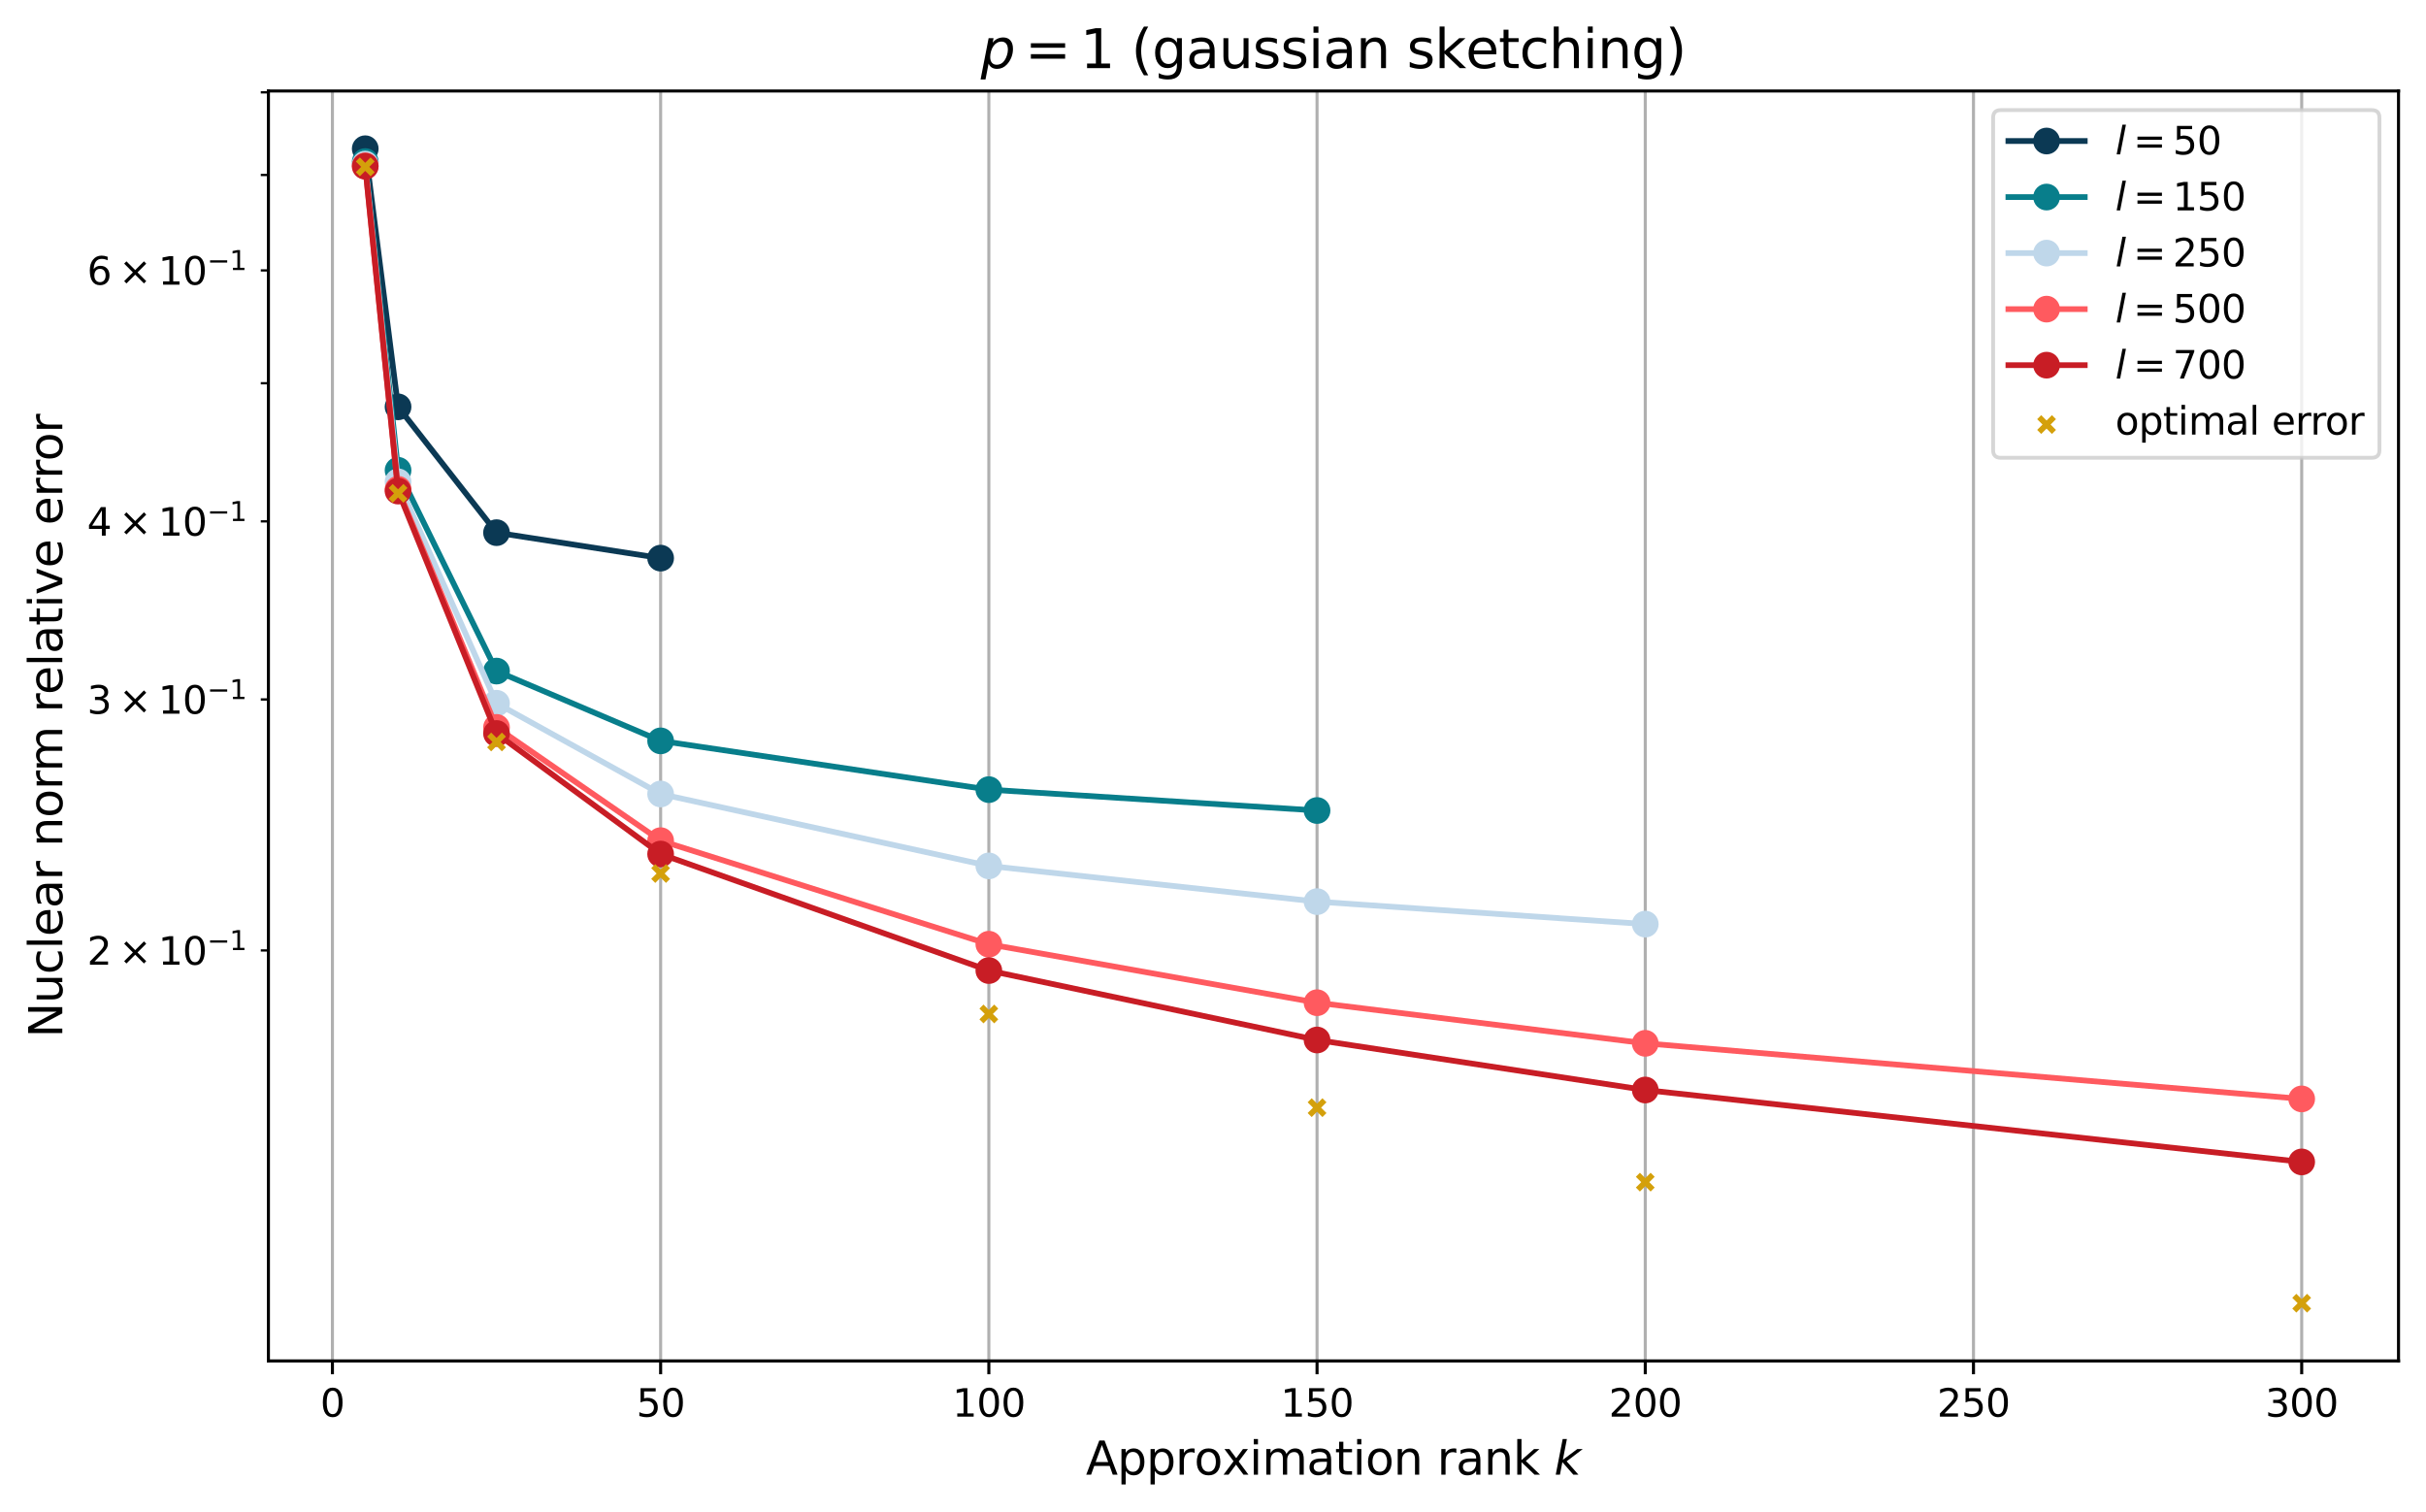 <?xml version="1.0" encoding="utf-8" standalone="no"?>
<!DOCTYPE svg PUBLIC "-//W3C//DTD SVG 1.1//EN"
  "http://www.w3.org/Graphics/SVG/1.1/DTD/svg11.dtd">
<svg xmlns:xlink="http://www.w3.org/1999/xlink" width="635.514pt" height="395.998pt" viewBox="0 0 635.514 395.998" xmlns="http://www.w3.org/2000/svg" version="1.1">
 <defs>
  <style type="text/css">*{stroke-linejoin: round; stroke-linecap: butt}</style>
 </defs>
 <g id="figure_1">
  <g id="patch_1">
   <path d="M 0 395.998 
L 635.514 395.998 
L 635.514 0 
L 0 0 
z
" style="fill: #ffffff"/>
  </g>
  <g id="axes_1">
   <g id="patch_2">
    <path d="M 70.314 356.48 
L 628.314 356.48 
L 628.314 23.84 
L 70.314 23.84 
z
" style="fill: #ffffff"/>
   </g>
   <g id="matplotlib.axis_1">
    <g id="xtick_1">
     <g id="line2d_1">
      <path d="M 87.08 356.48 
L 87.08 23.84 
" clip-path="url(#p3ab6ceeee5)" style="fill: none; stroke: #b0b0b0; stroke-width: 0.8; stroke-linecap: square"/>
     </g>
     <g id="line2d_2">
      <defs>
       <path id="mc6db08430d" d="M 0 0 
L 0 3.5 
" style="stroke: #000000; stroke-width: 0.8"/>
      </defs>
      <g>
       <use xlink:href="#mc6db08430d" x="87.08" y="356.48" style="stroke: #000000; stroke-width: 0.8"/>
      </g>
     </g>
     <g id="text_1">
      <!-- 0 -->
      <g transform="translate(83.898 371.078) scale(0.1 -0.1)">
       <defs>
        <path id="DejaVuSans-30" d="M 2034 4250 
Q 1547 4250 1301 3770 
Q 1056 3291 1056 2328 
Q 1056 1369 1301 889 
Q 1547 409 2034 409 
Q 2525 409 2770 889 
Q 3016 1369 3016 2328 
Q 3016 3291 2770 3770 
Q 2525 4250 2034 4250 
z
M 2034 4750 
Q 2819 4750 3233 4129 
Q 3647 3509 3647 2328 
Q 3647 1150 3233 529 
Q 2819 -91 2034 -91 
Q 1250 -91 836 529 
Q 422 1150 422 2328 
Q 422 3509 836 4129 
Q 1250 4750 2034 4750 
z
" transform="scale(0.016)"/>
       </defs>
       <use xlink:href="#DejaVuSans-30"/>
      </g>
     </g>
    </g>
    <g id="xtick_2">
     <g id="line2d_3">
      <path d="M 173.058 356.48 
L 173.058 23.84 
" clip-path="url(#p3ab6ceeee5)" style="fill: none; stroke: #b0b0b0; stroke-width: 0.8; stroke-linecap: square"/>
     </g>
     <g id="line2d_4">
      <g>
       <use xlink:href="#mc6db08430d" x="173.058" y="356.48" style="stroke: #000000; stroke-width: 0.8"/>
      </g>
     </g>
     <g id="text_2">
      <!-- 50 -->
      <g transform="translate(166.695 371.078) scale(0.1 -0.1)">
       <defs>
        <path id="DejaVuSans-35" d="M 691 4666 
L 3169 4666 
L 3169 4134 
L 1269 4134 
L 1269 2991 
Q 1406 3038 1543 3061 
Q 1681 3084 1819 3084 
Q 2600 3084 3056 2656 
Q 3513 2228 3513 1497 
Q 3513 744 3044 326 
Q 2575 -91 1722 -91 
Q 1428 -91 1123 -41 
Q 819 9 494 109 
L 494 744 
Q 775 591 1075 516 
Q 1375 441 1709 441 
Q 2250 441 2565 725 
Q 2881 1009 2881 1497 
Q 2881 1984 2565 2268 
Q 2250 2553 1709 2553 
Q 1456 2553 1204 2497 
Q 953 2441 691 2322 
L 691 4666 
z
" transform="scale(0.016)"/>
       </defs>
       <use xlink:href="#DejaVuSans-35"/>
       <use xlink:href="#DejaVuSans-30" x="63.623"/>
      </g>
     </g>
    </g>
    <g id="xtick_3">
     <g id="line2d_5">
      <path d="M 259.036 356.48 
L 259.036 23.84 
" clip-path="url(#p3ab6ceeee5)" style="fill: none; stroke: #b0b0b0; stroke-width: 0.8; stroke-linecap: square"/>
     </g>
     <g id="line2d_6">
      <g>
       <use xlink:href="#mc6db08430d" x="259.036" y="356.48" style="stroke: #000000; stroke-width: 0.8"/>
      </g>
     </g>
     <g id="text_3">
      <!-- 100 -->
      <g transform="translate(249.493 371.078) scale(0.1 -0.1)">
       <defs>
        <path id="DejaVuSans-31" d="M 794 531 
L 1825 531 
L 1825 4091 
L 703 3866 
L 703 4441 
L 1819 4666 
L 2450 4666 
L 2450 531 
L 3481 531 
L 3481 0 
L 794 0 
L 794 531 
z
" transform="scale(0.016)"/>
       </defs>
       <use xlink:href="#DejaVuSans-31"/>
       <use xlink:href="#DejaVuSans-30" x="63.623"/>
       <use xlink:href="#DejaVuSans-30" x="127.246"/>
      </g>
     </g>
    </g>
    <g id="xtick_4">
     <g id="line2d_7">
      <path d="M 345.015 356.48 
L 345.015 23.84 
" clip-path="url(#p3ab6ceeee5)" style="fill: none; stroke: #b0b0b0; stroke-width: 0.8; stroke-linecap: square"/>
     </g>
     <g id="line2d_8">
      <g>
       <use xlink:href="#mc6db08430d" x="345.015" y="356.48" style="stroke: #000000; stroke-width: 0.8"/>
      </g>
     </g>
     <g id="text_4">
      <!-- 150 -->
      <g transform="translate(335.471 371.078) scale(0.1 -0.1)">
       <use xlink:href="#DejaVuSans-31"/>
       <use xlink:href="#DejaVuSans-35" x="63.623"/>
       <use xlink:href="#DejaVuSans-30" x="127.246"/>
      </g>
     </g>
    </g>
    <g id="xtick_5">
     <g id="line2d_9">
      <path d="M 430.993 356.48 
L 430.993 23.84 
" clip-path="url(#p3ab6ceeee5)" style="fill: none; stroke: #b0b0b0; stroke-width: 0.8; stroke-linecap: square"/>
     </g>
     <g id="line2d_10">
      <g>
       <use xlink:href="#mc6db08430d" x="430.993" y="356.48" style="stroke: #000000; stroke-width: 0.8"/>
      </g>
     </g>
     <g id="text_5">
      <!-- 200 -->
      <g transform="translate(421.45 371.078) scale(0.1 -0.1)">
       <defs>
        <path id="DejaVuSans-32" d="M 1228 531 
L 3431 531 
L 3431 0 
L 469 0 
L 469 531 
Q 828 903 1448 1529 
Q 2069 2156 2228 2338 
Q 2531 2678 2651 2914 
Q 2772 3150 2772 3378 
Q 2772 3750 2511 3984 
Q 2250 4219 1831 4219 
Q 1534 4219 1204 4116 
Q 875 4013 500 3803 
L 500 4441 
Q 881 4594 1212 4672 
Q 1544 4750 1819 4750 
Q 2544 4750 2975 4387 
Q 3406 4025 3406 3419 
Q 3406 3131 3298 2873 
Q 3191 2616 2906 2266 
Q 2828 2175 2409 1742 
Q 1991 1309 1228 531 
z
" transform="scale(0.016)"/>
       </defs>
       <use xlink:href="#DejaVuSans-32"/>
       <use xlink:href="#DejaVuSans-30" x="63.623"/>
       <use xlink:href="#DejaVuSans-30" x="127.246"/>
      </g>
     </g>
    </g>
    <g id="xtick_6">
     <g id="line2d_11">
      <path d="M 516.972 356.48 
L 516.972 23.84 
" clip-path="url(#p3ab6ceeee5)" style="fill: none; stroke: #b0b0b0; stroke-width: 0.8; stroke-linecap: square"/>
     </g>
     <g id="line2d_12">
      <g>
       <use xlink:href="#mc6db08430d" x="516.972" y="356.48" style="stroke: #000000; stroke-width: 0.8"/>
      </g>
     </g>
     <g id="text_6">
      <!-- 250 -->
      <g transform="translate(507.428 371.078) scale(0.1 -0.1)">
       <use xlink:href="#DejaVuSans-32"/>
       <use xlink:href="#DejaVuSans-35" x="63.623"/>
       <use xlink:href="#DejaVuSans-30" x="127.246"/>
      </g>
     </g>
    </g>
    <g id="xtick_7">
     <g id="line2d_13">
      <path d="M 602.95 356.48 
L 602.95 23.84 
" clip-path="url(#p3ab6ceeee5)" style="fill: none; stroke: #b0b0b0; stroke-width: 0.8; stroke-linecap: square"/>
     </g>
     <g id="line2d_14">
      <g>
       <use xlink:href="#mc6db08430d" x="602.95" y="356.48" style="stroke: #000000; stroke-width: 0.8"/>
      </g>
     </g>
     <g id="text_7">
      <!-- 300 -->
      <g transform="translate(593.406 371.078) scale(0.1 -0.1)">
       <defs>
        <path id="DejaVuSans-33" d="M 2597 2516 
Q 3050 2419 3304 2112 
Q 3559 1806 3559 1356 
Q 3559 666 3084 287 
Q 2609 -91 1734 -91 
Q 1441 -91 1130 -33 
Q 819 25 488 141 
L 488 750 
Q 750 597 1062 519 
Q 1375 441 1716 441 
Q 2309 441 2620 675 
Q 2931 909 2931 1356 
Q 2931 1769 2642 2001 
Q 2353 2234 1838 2234 
L 1294 2234 
L 1294 2753 
L 1863 2753 
Q 2328 2753 2575 2939 
Q 2822 3125 2822 3475 
Q 2822 3834 2567 4026 
Q 2313 4219 1838 4219 
Q 1578 4219 1281 4162 
Q 984 4106 628 3988 
L 628 4550 
Q 988 4650 1302 4700 
Q 1616 4750 1894 4750 
Q 2613 4750 3031 4423 
Q 3450 4097 3450 3541 
Q 3450 3153 3228 2886 
Q 3006 2619 2597 2516 
z
" transform="scale(0.016)"/>
       </defs>
       <use xlink:href="#DejaVuSans-33"/>
       <use xlink:href="#DejaVuSans-30" x="63.623"/>
       <use xlink:href="#DejaVuSans-30" x="127.246"/>
      </g>
     </g>
    </g>
    <g id="text_8">
     <!-- Approximation rank $k$ -->
     <g transform="translate(284.454 386.278) scale(0.12 -0.12)">
      <defs>
       <path id="DejaVuSans-41" d="M 2188 4044 
L 1331 1722 
L 3047 1722 
L 2188 4044 
z
M 1831 4666 
L 2547 4666 
L 4325 0 
L 3669 0 
L 3244 1197 
L 1141 1197 
L 716 0 
L 50 0 
L 1831 4666 
z
" transform="scale(0.016)"/>
       <path id="DejaVuSans-70" d="M 1159 525 
L 1159 -1331 
L 581 -1331 
L 581 3500 
L 1159 3500 
L 1159 2969 
Q 1341 3281 1617 3432 
Q 1894 3584 2278 3584 
Q 2916 3584 3314 3078 
Q 3713 2572 3713 1747 
Q 3713 922 3314 415 
Q 2916 -91 2278 -91 
Q 1894 -91 1617 61 
Q 1341 213 1159 525 
z
M 3116 1747 
Q 3116 2381 2855 2742 
Q 2594 3103 2138 3103 
Q 1681 3103 1420 2742 
Q 1159 2381 1159 1747 
Q 1159 1113 1420 752 
Q 1681 391 2138 391 
Q 2594 391 2855 752 
Q 3116 1113 3116 1747 
z
" transform="scale(0.016)"/>
       <path id="DejaVuSans-72" d="M 2631 2963 
Q 2534 3019 2420 3045 
Q 2306 3072 2169 3072 
Q 1681 3072 1420 2755 
Q 1159 2438 1159 1844 
L 1159 0 
L 581 0 
L 581 3500 
L 1159 3500 
L 1159 2956 
Q 1341 3275 1631 3429 
Q 1922 3584 2338 3584 
Q 2397 3584 2469 3576 
Q 2541 3569 2628 3553 
L 2631 2963 
z
" transform="scale(0.016)"/>
       <path id="DejaVuSans-6f" d="M 1959 3097 
Q 1497 3097 1228 2736 
Q 959 2375 959 1747 
Q 959 1119 1226 758 
Q 1494 397 1959 397 
Q 2419 397 2687 759 
Q 2956 1122 2956 1747 
Q 2956 2369 2687 2733 
Q 2419 3097 1959 3097 
z
M 1959 3584 
Q 2709 3584 3137 3096 
Q 3566 2609 3566 1747 
Q 3566 888 3137 398 
Q 2709 -91 1959 -91 
Q 1206 -91 779 398 
Q 353 888 353 1747 
Q 353 2609 779 3096 
Q 1206 3584 1959 3584 
z
" transform="scale(0.016)"/>
       <path id="DejaVuSans-78" d="M 3513 3500 
L 2247 1797 
L 3578 0 
L 2900 0 
L 1881 1375 
L 863 0 
L 184 0 
L 1544 1831 
L 300 3500 
L 978 3500 
L 1906 2253 
L 2834 3500 
L 3513 3500 
z
" transform="scale(0.016)"/>
       <path id="DejaVuSans-69" d="M 603 3500 
L 1178 3500 
L 1178 0 
L 603 0 
L 603 3500 
z
M 603 4863 
L 1178 4863 
L 1178 4134 
L 603 4134 
L 603 4863 
z
" transform="scale(0.016)"/>
       <path id="DejaVuSans-6d" d="M 3328 2828 
Q 3544 3216 3844 3400 
Q 4144 3584 4550 3584 
Q 5097 3584 5394 3201 
Q 5691 2819 5691 2113 
L 5691 0 
L 5113 0 
L 5113 2094 
Q 5113 2597 4934 2840 
Q 4756 3084 4391 3084 
Q 3944 3084 3684 2787 
Q 3425 2491 3425 1978 
L 3425 0 
L 2847 0 
L 2847 2094 
Q 2847 2600 2669 2842 
Q 2491 3084 2119 3084 
Q 1678 3084 1418 2786 
Q 1159 2488 1159 1978 
L 1159 0 
L 581 0 
L 581 3500 
L 1159 3500 
L 1159 2956 
Q 1356 3278 1631 3431 
Q 1906 3584 2284 3584 
Q 2666 3584 2933 3390 
Q 3200 3197 3328 2828 
z
" transform="scale(0.016)"/>
       <path id="DejaVuSans-61" d="M 2194 1759 
Q 1497 1759 1228 1600 
Q 959 1441 959 1056 
Q 959 750 1161 570 
Q 1363 391 1709 391 
Q 2188 391 2477 730 
Q 2766 1069 2766 1631 
L 2766 1759 
L 2194 1759 
z
M 3341 1997 
L 3341 0 
L 2766 0 
L 2766 531 
Q 2569 213 2275 61 
Q 1981 -91 1556 -91 
Q 1019 -91 701 211 
Q 384 513 384 1019 
Q 384 1609 779 1909 
Q 1175 2209 1959 2209 
L 2766 2209 
L 2766 2266 
Q 2766 2663 2505 2880 
Q 2244 3097 1772 3097 
Q 1472 3097 1187 3025 
Q 903 2953 641 2809 
L 641 3341 
Q 956 3463 1253 3523 
Q 1550 3584 1831 3584 
Q 2591 3584 2966 3190 
Q 3341 2797 3341 1997 
z
" transform="scale(0.016)"/>
       <path id="DejaVuSans-74" d="M 1172 4494 
L 1172 3500 
L 2356 3500 
L 2356 3053 
L 1172 3053 
L 1172 1153 
Q 1172 725 1289 603 
Q 1406 481 1766 481 
L 2356 481 
L 2356 0 
L 1766 0 
Q 1100 0 847 248 
Q 594 497 594 1153 
L 594 3053 
L 172 3053 
L 172 3500 
L 594 3500 
L 594 4494 
L 1172 4494 
z
" transform="scale(0.016)"/>
       <path id="DejaVuSans-6e" d="M 3513 2113 
L 3513 0 
L 2938 0 
L 2938 2094 
Q 2938 2591 2744 2837 
Q 2550 3084 2163 3084 
Q 1697 3084 1428 2787 
Q 1159 2491 1159 1978 
L 1159 0 
L 581 0 
L 581 3500 
L 1159 3500 
L 1159 2956 
Q 1366 3272 1645 3428 
Q 1925 3584 2291 3584 
Q 2894 3584 3203 3211 
Q 3513 2838 3513 2113 
z
" transform="scale(0.016)"/>
       <path id="DejaVuSans-20" transform="scale(0.016)"/>
       <path id="DejaVuSans-6b" d="M 581 4863 
L 1159 4863 
L 1159 1991 
L 2875 3500 
L 3609 3500 
L 1753 1863 
L 3688 0 
L 2938 0 
L 1159 1709 
L 1159 0 
L 581 0 
L 581 4863 
z
" transform="scale(0.016)"/>
       <path id="DejaVuSans-Oblique-6b" d="M 1172 4863 
L 1747 4863 
L 1197 2028 
L 3169 3500 
L 3916 3500 
L 1716 1825 
L 3322 0 
L 2625 0 
L 1131 1709 
L 800 0 
L 225 0 
L 1172 4863 
z
" transform="scale(0.016)"/>
      </defs>
      <use xlink:href="#DejaVuSans-41" transform="translate(0 0.016)"/>
      <use xlink:href="#DejaVuSans-70" transform="translate(68.408 0.016)"/>
      <use xlink:href="#DejaVuSans-70" transform="translate(131.885 0.016)"/>
      <use xlink:href="#DejaVuSans-72" transform="translate(195.361 0.016)"/>
      <use xlink:href="#DejaVuSans-6f" transform="translate(236.475 0.016)"/>
      <use xlink:href="#DejaVuSans-78" transform="translate(297.656 0.016)"/>
      <use xlink:href="#DejaVuSans-69" transform="translate(356.836 0.016)"/>
      <use xlink:href="#DejaVuSans-6d" transform="translate(384.619 0.016)"/>
      <use xlink:href="#DejaVuSans-61" transform="translate(482.031 0.016)"/>
      <use xlink:href="#DejaVuSans-74" transform="translate(543.311 0.016)"/>
      <use xlink:href="#DejaVuSans-69" transform="translate(582.52 0.016)"/>
      <use xlink:href="#DejaVuSans-6f" transform="translate(610.303 0.016)"/>
      <use xlink:href="#DejaVuSans-6e" transform="translate(671.484 0.016)"/>
      <use xlink:href="#DejaVuSans-20" transform="translate(734.863 0.016)"/>
      <use xlink:href="#DejaVuSans-72" transform="translate(766.65 0.016)"/>
      <use xlink:href="#DejaVuSans-61" transform="translate(807.764 0.016)"/>
      <use xlink:href="#DejaVuSans-6e" transform="translate(869.043 0.016)"/>
      <use xlink:href="#DejaVuSans-6b" transform="translate(932.422 0.016)"/>
      <use xlink:href="#DejaVuSans-20" transform="translate(990.332 0.016)"/>
      <use xlink:href="#DejaVuSans-Oblique-6b" transform="translate(1022.119 0.016)"/>
     </g>
    </g>
   </g>
   <g id="matplotlib.axis_2">
    <g id="ytick_1">
     <g id="line2d_15">
      <defs>
       <path id="m761e816cc4" d="M 0 0 
L -2 0 
" style="stroke: #000000; stroke-width: 0.6"/>
      </defs>
      <g>
       <use xlink:href="#m761e816cc4" x="70.314" y="248.961" style="stroke: #000000; stroke-width: 0.6"/>
      </g>
     </g>
     <g id="text_9">
      <!-- $\mathdefault{2\times10^{-1}}$ -->
      <g transform="translate(22.814 252.76) scale(0.1 -0.1)">
       <defs>
        <path id="DejaVuSans-d7" d="M 4488 3438 
L 3059 2003 
L 4488 575 
L 4116 197 
L 2681 1631 
L 1247 197 
L 878 575 
L 2303 2003 
L 878 3438 
L 1247 3816 
L 2681 2381 
L 4116 3816 
L 4488 3438 
z
" transform="scale(0.016)"/>
        <path id="DejaVuSans-2212" d="M 678 2272 
L 4684 2272 
L 4684 1741 
L 678 1741 
L 678 2272 
z
" transform="scale(0.016)"/>
       </defs>
       <use xlink:href="#DejaVuSans-32" transform="translate(0 0.684)"/>
       <use xlink:href="#DejaVuSans-d7" transform="translate(83.105 0.684)"/>
       <use xlink:href="#DejaVuSans-31" transform="translate(186.377 0.684)"/>
       <use xlink:href="#DejaVuSans-30" transform="translate(250 0.684)"/>
       <use xlink:href="#DejaVuSans-2212" transform="translate(314.58 38.966) scale(0.7)"/>
       <use xlink:href="#DejaVuSans-31" transform="translate(373.232 38.966) scale(0.7)"/>
      </g>
     </g>
    </g>
    <g id="ytick_2">
     <g id="line2d_16">
      <g>
       <use xlink:href="#m761e816cc4" x="70.314" y="183.217" style="stroke: #000000; stroke-width: 0.6"/>
      </g>
     </g>
     <g id="text_10">
      <!-- $\mathdefault{3\times10^{-1}}$ -->
      <g transform="translate(22.814 187.016) scale(0.1 -0.1)">
       <use xlink:href="#DejaVuSans-33" transform="translate(0 0.684)"/>
       <use xlink:href="#DejaVuSans-d7" transform="translate(83.105 0.684)"/>
       <use xlink:href="#DejaVuSans-31" transform="translate(186.377 0.684)"/>
       <use xlink:href="#DejaVuSans-30" transform="translate(250 0.684)"/>
       <use xlink:href="#DejaVuSans-2212" transform="translate(314.58 38.966) scale(0.7)"/>
       <use xlink:href="#DejaVuSans-31" transform="translate(373.232 38.966) scale(0.7)"/>
      </g>
     </g>
    </g>
    <g id="ytick_3">
     <g id="line2d_17">
      <g>
       <use xlink:href="#m761e816cc4" x="70.314" y="136.571" style="stroke: #000000; stroke-width: 0.6"/>
      </g>
     </g>
     <g id="text_11">
      <!-- $\mathdefault{4\times10^{-1}}$ -->
      <g transform="translate(22.814 140.37) scale(0.1 -0.1)">
       <defs>
        <path id="DejaVuSans-34" d="M 2419 4116 
L 825 1625 
L 2419 1625 
L 2419 4116 
z
M 2253 4666 
L 3047 4666 
L 3047 1625 
L 3713 1625 
L 3713 1100 
L 3047 1100 
L 3047 0 
L 2419 0 
L 2419 1100 
L 313 1100 
L 313 1709 
L 2253 4666 
z
" transform="scale(0.016)"/>
       </defs>
       <use xlink:href="#DejaVuSans-34" transform="translate(0 0.684)"/>
       <use xlink:href="#DejaVuSans-d7" transform="translate(83.105 0.684)"/>
       <use xlink:href="#DejaVuSans-31" transform="translate(186.377 0.684)"/>
       <use xlink:href="#DejaVuSans-30" transform="translate(250 0.684)"/>
       <use xlink:href="#DejaVuSans-2212" transform="translate(314.58 38.966) scale(0.7)"/>
       <use xlink:href="#DejaVuSans-31" transform="translate(373.232 38.966) scale(0.7)"/>
      </g>
     </g>
    </g>
    <g id="ytick_4">
     <g id="line2d_18">
      <g>
       <use xlink:href="#m761e816cc4" x="70.314" y="100.39" style="stroke: #000000; stroke-width: 0.6"/>
      </g>
     </g>
    </g>
    <g id="ytick_5">
     <g id="line2d_19">
      <g>
       <use xlink:href="#m761e816cc4" x="70.314" y="70.827" style="stroke: #000000; stroke-width: 0.6"/>
      </g>
     </g>
     <g id="text_12">
      <!-- $\mathdefault{6\times10^{-1}}$ -->
      <g transform="translate(22.814 74.627) scale(0.1 -0.1)">
       <defs>
        <path id="DejaVuSans-36" d="M 2113 2584 
Q 1688 2584 1439 2293 
Q 1191 2003 1191 1497 
Q 1191 994 1439 701 
Q 1688 409 2113 409 
Q 2538 409 2786 701 
Q 3034 994 3034 1497 
Q 3034 2003 2786 2293 
Q 2538 2584 2113 2584 
z
M 3366 4563 
L 3366 3988 
Q 3128 4100 2886 4159 
Q 2644 4219 2406 4219 
Q 1781 4219 1451 3797 
Q 1122 3375 1075 2522 
Q 1259 2794 1537 2939 
Q 1816 3084 2150 3084 
Q 2853 3084 3261 2657 
Q 3669 2231 3669 1497 
Q 3669 778 3244 343 
Q 2819 -91 2113 -91 
Q 1303 -91 875 529 
Q 447 1150 447 2328 
Q 447 3434 972 4092 
Q 1497 4750 2381 4750 
Q 2619 4750 2861 4703 
Q 3103 4656 3366 4563 
z
" transform="scale(0.016)"/>
       </defs>
       <use xlink:href="#DejaVuSans-36" transform="translate(0 0.684)"/>
       <use xlink:href="#DejaVuSans-d7" transform="translate(83.105 0.684)"/>
       <use xlink:href="#DejaVuSans-31" transform="translate(186.377 0.684)"/>
       <use xlink:href="#DejaVuSans-30" transform="translate(250 0.684)"/>
       <use xlink:href="#DejaVuSans-2212" transform="translate(314.58 38.966) scale(0.7)"/>
       <use xlink:href="#DejaVuSans-31" transform="translate(373.232 38.966) scale(0.7)"/>
      </g>
     </g>
    </g>
    <g id="ytick_6">
     <g id="line2d_20">
      <g>
       <use xlink:href="#m761e816cc4" x="70.314" y="45.833" style="stroke: #000000; stroke-width: 0.6"/>
      </g>
     </g>
    </g>
    <g id="ytick_7">
     <g id="line2d_21">
      <g>
       <use xlink:href="#m761e816cc4" x="70.314" y="24.181" style="stroke: #000000; stroke-width: 0.6"/>
      </g>
     </g>
    </g>
    <g id="text_13">
     <!-- Nuclear norm relative error -->
     <g transform="translate(16.318 271.805) rotate(-90) scale(0.12 -0.12)">
      <defs>
       <path id="DejaVuSans-4e" d="M 628 4666 
L 1478 4666 
L 3547 763 
L 3547 4666 
L 4159 4666 
L 4159 0 
L 3309 0 
L 1241 3903 
L 1241 0 
L 628 0 
L 628 4666 
z
" transform="scale(0.016)"/>
       <path id="DejaVuSans-75" d="M 544 1381 
L 544 3500 
L 1119 3500 
L 1119 1403 
Q 1119 906 1312 657 
Q 1506 409 1894 409 
Q 2359 409 2629 706 
Q 2900 1003 2900 1516 
L 2900 3500 
L 3475 3500 
L 3475 0 
L 2900 0 
L 2900 538 
Q 2691 219 2414 64 
Q 2138 -91 1772 -91 
Q 1169 -91 856 284 
Q 544 659 544 1381 
z
M 1991 3584 
L 1991 3584 
z
" transform="scale(0.016)"/>
       <path id="DejaVuSans-63" d="M 3122 3366 
L 3122 2828 
Q 2878 2963 2633 3030 
Q 2388 3097 2138 3097 
Q 1578 3097 1268 2742 
Q 959 2388 959 1747 
Q 959 1106 1268 751 
Q 1578 397 2138 397 
Q 2388 397 2633 464 
Q 2878 531 3122 666 
L 3122 134 
Q 2881 22 2623 -34 
Q 2366 -91 2075 -91 
Q 1284 -91 818 406 
Q 353 903 353 1747 
Q 353 2603 823 3093 
Q 1294 3584 2113 3584 
Q 2378 3584 2631 3529 
Q 2884 3475 3122 3366 
z
" transform="scale(0.016)"/>
       <path id="DejaVuSans-6c" d="M 603 4863 
L 1178 4863 
L 1178 0 
L 603 0 
L 603 4863 
z
" transform="scale(0.016)"/>
       <path id="DejaVuSans-65" d="M 3597 1894 
L 3597 1613 
L 953 1613 
Q 991 1019 1311 708 
Q 1631 397 2203 397 
Q 2534 397 2845 478 
Q 3156 559 3463 722 
L 3463 178 
Q 3153 47 2828 -22 
Q 2503 -91 2169 -91 
Q 1331 -91 842 396 
Q 353 884 353 1716 
Q 353 2575 817 3079 
Q 1281 3584 2069 3584 
Q 2775 3584 3186 3129 
Q 3597 2675 3597 1894 
z
M 3022 2063 
Q 3016 2534 2758 2815 
Q 2500 3097 2075 3097 
Q 1594 3097 1305 2825 
Q 1016 2553 972 2059 
L 3022 2063 
z
" transform="scale(0.016)"/>
       <path id="DejaVuSans-76" d="M 191 3500 
L 800 3500 
L 1894 563 
L 2988 3500 
L 3597 3500 
L 2284 0 
L 1503 0 
L 191 3500 
z
" transform="scale(0.016)"/>
      </defs>
      <use xlink:href="#DejaVuSans-4e"/>
      <use xlink:href="#DejaVuSans-75" x="74.805"/>
      <use xlink:href="#DejaVuSans-63" x="138.184"/>
      <use xlink:href="#DejaVuSans-6c" x="193.164"/>
      <use xlink:href="#DejaVuSans-65" x="220.947"/>
      <use xlink:href="#DejaVuSans-61" x="282.471"/>
      <use xlink:href="#DejaVuSans-72" x="343.75"/>
      <use xlink:href="#DejaVuSans-20" x="384.863"/>
      <use xlink:href="#DejaVuSans-6e" x="416.65"/>
      <use xlink:href="#DejaVuSans-6f" x="480.029"/>
      <use xlink:href="#DejaVuSans-72" x="541.211"/>
      <use xlink:href="#DejaVuSans-6d" x="580.574"/>
      <use xlink:href="#DejaVuSans-20" x="677.986"/>
      <use xlink:href="#DejaVuSans-72" x="709.773"/>
      <use xlink:href="#DejaVuSans-65" x="748.637"/>
      <use xlink:href="#DejaVuSans-6c" x="810.16"/>
      <use xlink:href="#DejaVuSans-61" x="837.943"/>
      <use xlink:href="#DejaVuSans-74" x="899.223"/>
      <use xlink:href="#DejaVuSans-69" x="938.432"/>
      <use xlink:href="#DejaVuSans-76" x="966.215"/>
      <use xlink:href="#DejaVuSans-65" x="1025.395"/>
      <use xlink:href="#DejaVuSans-20" x="1086.918"/>
      <use xlink:href="#DejaVuSans-65" x="1118.705"/>
      <use xlink:href="#DejaVuSans-72" x="1180.229"/>
      <use xlink:href="#DejaVuSans-72" x="1219.592"/>
      <use xlink:href="#DejaVuSans-6f" x="1258.455"/>
      <use xlink:href="#DejaVuSans-72" x="1319.637"/>
     </g>
    </g>
   </g>
   <g id="line2d_22">
    <path d="M 95.677 38.96 
L 104.275 106.567 
L 130.069 139.525 
L 173.058 146.195 
" clip-path="url(#p3ab6ceeee5)" style="fill: none; stroke: #0b3954; stroke-width: 1.5; stroke-linecap: square"/>
    <defs>
     <path id="m4b75e83f47" d="M 0 3 
C 0.796 3 1.559 2.684 2.121 2.121 
C 2.684 1.559 3 0.796 3 0 
C 3 -0.796 2.684 -1.559 2.121 -2.121 
C 1.559 -2.684 0.796 -3 0 -3 
C -0.796 -3 -1.559 -2.684 -2.121 -2.121 
C -2.684 -1.559 -3 -0.796 -3 0 
C -3 0.796 -2.684 1.559 -2.121 2.121 
C -1.559 2.684 -0.796 3 0 3 
z
" style="stroke: #0b3954"/>
    </defs>
    <g clip-path="url(#p3ab6ceeee5)">
     <use xlink:href="#m4b75e83f47" x="95.677" y="38.96" style="fill: #0b3954; stroke: #0b3954"/>
     <use xlink:href="#m4b75e83f47" x="104.275" y="106.567" style="fill: #0b3954; stroke: #0b3954"/>
     <use xlink:href="#m4b75e83f47" x="130.069" y="139.525" style="fill: #0b3954; stroke: #0b3954"/>
     <use xlink:href="#m4b75e83f47" x="173.058" y="146.195" style="fill: #0b3954; stroke: #0b3954"/>
    </g>
   </g>
   <g id="line2d_23">
    <path d="M 95.677 42.327 
L 104.275 123.192 
L 130.069 175.782 
L 173.058 194.063 
L 259.036 206.837 
L 345.015 212.307 
" clip-path="url(#p3ab6ceeee5)" style="fill: none; stroke: #087e8b; stroke-width: 1.5; stroke-linecap: square"/>
    <defs>
     <path id="md8181ff7f6" d="M 0 3 
C 0.796 3 1.559 2.684 2.121 2.121 
C 2.684 1.559 3 0.796 3 0 
C 3 -0.796 2.684 -1.559 2.121 -2.121 
C 1.559 -2.684 0.796 -3 0 -3 
C -0.796 -3 -1.559 -2.684 -2.121 -2.121 
C -2.684 -1.559 -3 -0.796 -3 0 
C -3 0.796 -2.684 1.559 -2.121 2.121 
C -1.559 2.684 -0.796 3 0 3 
z
" style="stroke: #087e8b"/>
    </defs>
    <g clip-path="url(#p3ab6ceeee5)">
     <use xlink:href="#md8181ff7f6" x="95.677" y="42.327" style="fill: #087e8b; stroke: #087e8b"/>
     <use xlink:href="#md8181ff7f6" x="104.275" y="123.192" style="fill: #087e8b; stroke: #087e8b"/>
     <use xlink:href="#md8181ff7f6" x="130.069" y="175.782" style="fill: #087e8b; stroke: #087e8b"/>
     <use xlink:href="#md8181ff7f6" x="173.058" y="194.063" style="fill: #087e8b; stroke: #087e8b"/>
     <use xlink:href="#md8181ff7f6" x="259.036" y="206.837" style="fill: #087e8b; stroke: #087e8b"/>
     <use xlink:href="#md8181ff7f6" x="345.015" y="212.307" style="fill: #087e8b; stroke: #087e8b"/>
    </g>
   </g>
   <g id="line2d_24">
    <path d="M 95.677 42.98 
L 104.275 126.206 
L 130.069 184.207 
L 173.058 207.974 
L 259.036 226.815 
L 345.015 236.173 
L 430.993 242.058 
" clip-path="url(#p3ab6ceeee5)" style="fill: none; stroke: #bfd7ea; stroke-width: 1.5; stroke-linecap: square"/>
    <defs>
     <path id="m677f09507c" d="M 0 3 
C 0.796 3 1.559 2.684 2.121 2.121 
C 2.684 1.559 3 0.796 3 0 
C 3 -0.796 2.684 -1.559 2.121 -2.121 
C 1.559 -2.684 0.796 -3 0 -3 
C -0.796 -3 -1.559 -2.684 -2.121 -2.121 
C -2.684 -1.559 -3 -0.796 -3 0 
C -3 0.796 -2.684 1.559 -2.121 2.121 
C -1.559 2.684 -0.796 3 0 3 
z
" style="stroke: #bfd7ea"/>
    </defs>
    <g clip-path="url(#p3ab6ceeee5)">
     <use xlink:href="#m677f09507c" x="95.677" y="42.98" style="fill: #bfd7ea; stroke: #bfd7ea"/>
     <use xlink:href="#m677f09507c" x="104.275" y="126.206" style="fill: #bfd7ea; stroke: #bfd7ea"/>
     <use xlink:href="#m677f09507c" x="130.069" y="184.207" style="fill: #bfd7ea; stroke: #bfd7ea"/>
     <use xlink:href="#m677f09507c" x="173.058" y="207.974" style="fill: #bfd7ea; stroke: #bfd7ea"/>
     <use xlink:href="#m677f09507c" x="259.036" y="226.815" style="fill: #bfd7ea; stroke: #bfd7ea"/>
     <use xlink:href="#m677f09507c" x="345.015" y="236.173" style="fill: #bfd7ea; stroke: #bfd7ea"/>
     <use xlink:href="#m677f09507c" x="430.993" y="242.058" style="fill: #bfd7ea; stroke: #bfd7ea"/>
    </g>
   </g>
   <g id="line2d_25">
    <path d="M 95.677 43.434 
L 104.275 128.161 
L 130.069 190.535 
L 173.058 220.206 
L 259.036 247.325 
L 345.015 262.651 
L 430.993 273.287 
L 602.95 287.848 
" clip-path="url(#p3ab6ceeee5)" style="fill: none; stroke: #ff5a5f; stroke-width: 1.5; stroke-linecap: square"/>
    <defs>
     <path id="mc95c828e86" d="M 0 3 
C 0.796 3 1.559 2.684 2.121 2.121 
C 2.684 1.559 3 0.796 3 0 
C 3 -0.796 2.684 -1.559 2.121 -2.121 
C 1.559 -2.684 0.796 -3 0 -3 
C -0.796 -3 -1.559 -2.684 -2.121 -2.121 
C -2.684 -1.559 -3 -0.796 -3 0 
C -3 0.796 -2.684 1.559 -2.121 2.121 
C -1.559 2.684 -0.796 3 0 3 
z
" style="stroke: #ff5a5f"/>
    </defs>
    <g clip-path="url(#p3ab6ceeee5)">
     <use xlink:href="#mc95c828e86" x="95.677" y="43.434" style="fill: #ff5a5f; stroke: #ff5a5f"/>
     <use xlink:href="#mc95c828e86" x="104.275" y="128.161" style="fill: #ff5a5f; stroke: #ff5a5f"/>
     <use xlink:href="#mc95c828e86" x="130.069" y="190.535" style="fill: #ff5a5f; stroke: #ff5a5f"/>
     <use xlink:href="#mc95c828e86" x="173.058" y="220.206" style="fill: #ff5a5f; stroke: #ff5a5f"/>
     <use xlink:href="#mc95c828e86" x="259.036" y="247.325" style="fill: #ff5a5f; stroke: #ff5a5f"/>
     <use xlink:href="#mc95c828e86" x="345.015" y="262.651" style="fill: #ff5a5f; stroke: #ff5a5f"/>
     <use xlink:href="#mc95c828e86" x="430.993" y="273.287" style="fill: #ff5a5f; stroke: #ff5a5f"/>
     <use xlink:href="#mc95c828e86" x="602.95" y="287.848" style="fill: #ff5a5f; stroke: #ff5a5f"/>
    </g>
   </g>
   <g id="line2d_26">
    <path d="M 95.677 43.548 
L 104.275 128.631 
L 130.069 192.133 
L 173.058 223.705 
L 259.036 254.225 
L 345.015 272.414 
L 430.993 285.517 
L 602.95 304.356 
" clip-path="url(#p3ab6ceeee5)" style="fill: none; stroke: #c81d25; stroke-width: 1.5; stroke-linecap: square"/>
    <defs>
     <path id="mff76e303d0" d="M 0 3 
C 0.796 3 1.559 2.684 2.121 2.121 
C 2.684 1.559 3 0.796 3 0 
C 3 -0.796 2.684 -1.559 2.121 -2.121 
C 1.559 -2.684 0.796 -3 0 -3 
C -0.796 -3 -1.559 -2.684 -2.121 -2.121 
C -2.684 -1.559 -3 -0.796 -3 0 
C -3 0.796 -2.684 1.559 -2.121 2.121 
C -1.559 2.684 -0.796 3 0 3 
z
" style="stroke: #c81d25"/>
    </defs>
    <g clip-path="url(#p3ab6ceeee5)">
     <use xlink:href="#mff76e303d0" x="95.677" y="43.548" style="fill: #c81d25; stroke: #c81d25"/>
     <use xlink:href="#mff76e303d0" x="104.275" y="128.631" style="fill: #c81d25; stroke: #c81d25"/>
     <use xlink:href="#mff76e303d0" x="130.069" y="192.133" style="fill: #c81d25; stroke: #c81d25"/>
     <use xlink:href="#mff76e303d0" x="173.058" y="223.705" style="fill: #c81d25; stroke: #c81d25"/>
     <use xlink:href="#mff76e303d0" x="259.036" y="254.225" style="fill: #c81d25; stroke: #c81d25"/>
     <use xlink:href="#mff76e303d0" x="345.015" y="272.414" style="fill: #c81d25; stroke: #c81d25"/>
     <use xlink:href="#mff76e303d0" x="430.993" y="285.517" style="fill: #c81d25; stroke: #c81d25"/>
     <use xlink:href="#mff76e303d0" x="602.95" y="304.356" style="fill: #c81d25; stroke: #c81d25"/>
    </g>
   </g>
   <g id="patch_3">
    <path d="M 70.314 356.48 
L 70.314 23.84 
" style="fill: none; stroke: #000000; stroke-width: 0.8; stroke-linejoin: miter; stroke-linecap: square"/>
   </g>
   <g id="patch_4">
    <path d="M 628.314 356.48 
L 628.314 23.84 
" style="fill: none; stroke: #000000; stroke-width: 0.8; stroke-linejoin: miter; stroke-linecap: square"/>
   </g>
   <g id="patch_5">
    <path d="M 70.314 356.48 
L 628.314 356.48 
" style="fill: none; stroke: #000000; stroke-width: 0.8; stroke-linejoin: miter; stroke-linecap: square"/>
   </g>
   <g id="patch_6">
    <path d="M 70.314 23.84 
L 628.314 23.84 
" style="fill: none; stroke: #000000; stroke-width: 0.8; stroke-linejoin: miter; stroke-linecap: square"/>
   </g>
   <g id="text_14">
    <!-- $p=$1 (gaussian sketching) -->
    <g transform="translate(256.914 17.84) scale(0.14 -0.14)">
     <defs>
      <path id="DejaVuSans-Oblique-70" d="M 3175 2156 
Q 3175 2616 2975 2859 
Q 2775 3103 2400 3103 
Q 2144 3103 1911 2972 
Q 1678 2841 1497 2591 
Q 1319 2344 1212 1994 
Q 1106 1644 1106 1300 
Q 1106 863 1306 627 
Q 1506 391 1875 391 
Q 2147 391 2380 519 
Q 2613 647 2778 891 
Q 2956 1147 3065 1494 
Q 3175 1841 3175 2156 
z
M 1394 2969 
Q 1625 3272 1939 3428 
Q 2253 3584 2638 3584 
Q 3175 3584 3472 3232 
Q 3769 2881 3769 2247 
Q 3769 1728 3584 1258 
Q 3400 788 3053 416 
Q 2822 169 2531 39 
Q 2241 -91 1919 -91 
Q 1547 -91 1294 64 
Q 1041 219 916 525 
L 556 -1331 
L -19 -1331 
L 922 3500 
L 1497 3500 
L 1394 2969 
z
" transform="scale(0.016)"/>
      <path id="DejaVuSans-3d" d="M 678 2906 
L 4684 2906 
L 4684 2381 
L 678 2381 
L 678 2906 
z
M 678 1631 
L 4684 1631 
L 4684 1100 
L 678 1100 
L 678 1631 
z
" transform="scale(0.016)"/>
      <path id="DejaVuSans-28" d="M 1984 4856 
Q 1566 4138 1362 3434 
Q 1159 2731 1159 2009 
Q 1159 1288 1364 580 
Q 1569 -128 1984 -844 
L 1484 -844 
Q 1016 -109 783 600 
Q 550 1309 550 2009 
Q 550 2706 781 3412 
Q 1013 4119 1484 4856 
L 1984 4856 
z
" transform="scale(0.016)"/>
      <path id="DejaVuSans-67" d="M 2906 1791 
Q 2906 2416 2648 2759 
Q 2391 3103 1925 3103 
Q 1463 3103 1205 2759 
Q 947 2416 947 1791 
Q 947 1169 1205 825 
Q 1463 481 1925 481 
Q 2391 481 2648 825 
Q 2906 1169 2906 1791 
z
M 3481 434 
Q 3481 -459 3084 -895 
Q 2688 -1331 1869 -1331 
Q 1566 -1331 1297 -1286 
Q 1028 -1241 775 -1147 
L 775 -588 
Q 1028 -725 1275 -790 
Q 1522 -856 1778 -856 
Q 2344 -856 2625 -561 
Q 2906 -266 2906 331 
L 2906 616 
Q 2728 306 2450 153 
Q 2172 0 1784 0 
Q 1141 0 747 490 
Q 353 981 353 1791 
Q 353 2603 747 3093 
Q 1141 3584 1784 3584 
Q 2172 3584 2450 3431 
Q 2728 3278 2906 2969 
L 2906 3500 
L 3481 3500 
L 3481 434 
z
" transform="scale(0.016)"/>
      <path id="DejaVuSans-73" d="M 2834 3397 
L 2834 2853 
Q 2591 2978 2328 3040 
Q 2066 3103 1784 3103 
Q 1356 3103 1142 2972 
Q 928 2841 928 2578 
Q 928 2378 1081 2264 
Q 1234 2150 1697 2047 
L 1894 2003 
Q 2506 1872 2764 1633 
Q 3022 1394 3022 966 
Q 3022 478 2636 193 
Q 2250 -91 1575 -91 
Q 1294 -91 989 -36 
Q 684 19 347 128 
L 347 722 
Q 666 556 975 473 
Q 1284 391 1588 391 
Q 1994 391 2212 530 
Q 2431 669 2431 922 
Q 2431 1156 2273 1281 
Q 2116 1406 1581 1522 
L 1381 1569 
Q 847 1681 609 1914 
Q 372 2147 372 2553 
Q 372 3047 722 3315 
Q 1072 3584 1716 3584 
Q 2034 3584 2315 3537 
Q 2597 3491 2834 3397 
z
" transform="scale(0.016)"/>
      <path id="DejaVuSans-68" d="M 3513 2113 
L 3513 0 
L 2938 0 
L 2938 2094 
Q 2938 2591 2744 2837 
Q 2550 3084 2163 3084 
Q 1697 3084 1428 2787 
Q 1159 2491 1159 1978 
L 1159 0 
L 581 0 
L 581 4863 
L 1159 4863 
L 1159 2956 
Q 1366 3272 1645 3428 
Q 1925 3584 2291 3584 
Q 2894 3584 3203 3211 
Q 3513 2838 3513 2113 
z
" transform="scale(0.016)"/>
      <path id="DejaVuSans-29" d="M 513 4856 
L 1013 4856 
Q 1481 4119 1714 3412 
Q 1947 2706 1947 2009 
Q 1947 1309 1714 600 
Q 1481 -109 1013 -844 
L 513 -844 
Q 928 -128 1133 580 
Q 1338 1288 1338 2009 
Q 1338 2731 1133 3434 
Q 928 4138 513 4856 
z
" transform="scale(0.016)"/>
     </defs>
     <use xlink:href="#DejaVuSans-Oblique-70" transform="translate(0 0.016)"/>
     <use xlink:href="#DejaVuSans-3d" transform="translate(82.959 0.016)"/>
     <use xlink:href="#DejaVuSans-31" transform="translate(186.23 0.016)"/>
     <use xlink:href="#DejaVuSans-20" transform="translate(249.854 0.016)"/>
     <use xlink:href="#DejaVuSans-28" transform="translate(281.641 0.016)"/>
     <use xlink:href="#DejaVuSans-67" transform="translate(320.654 0.016)"/>
     <use xlink:href="#DejaVuSans-61" transform="translate(384.131 0.016)"/>
     <use xlink:href="#DejaVuSans-75" transform="translate(445.41 0.016)"/>
     <use xlink:href="#DejaVuSans-73" transform="translate(508.789 0.016)"/>
     <use xlink:href="#DejaVuSans-73" transform="translate(560.889 0.016)"/>
     <use xlink:href="#DejaVuSans-69" transform="translate(612.988 0.016)"/>
     <use xlink:href="#DejaVuSans-61" transform="translate(640.771 0.016)"/>
     <use xlink:href="#DejaVuSans-6e" transform="translate(702.051 0.016)"/>
     <use xlink:href="#DejaVuSans-20" transform="translate(765.43 0.016)"/>
     <use xlink:href="#DejaVuSans-73" transform="translate(797.217 0.016)"/>
     <use xlink:href="#DejaVuSans-6b" transform="translate(849.316 0.016)"/>
     <use xlink:href="#DejaVuSans-65" transform="translate(907.227 0.016)"/>
     <use xlink:href="#DejaVuSans-74" transform="translate(968.75 0.016)"/>
     <use xlink:href="#DejaVuSans-63" transform="translate(1007.959 0.016)"/>
     <use xlink:href="#DejaVuSans-68" transform="translate(1062.939 0.016)"/>
     <use xlink:href="#DejaVuSans-69" transform="translate(1126.318 0.016)"/>
     <use xlink:href="#DejaVuSans-6e" transform="translate(1154.102 0.016)"/>
     <use xlink:href="#DejaVuSans-67" transform="translate(1217.48 0.016)"/>
     <use xlink:href="#DejaVuSans-29" transform="translate(1280.957 0.016)"/>
    </g>
   </g>
   <g id="PathCollection_1">
    <defs>
     <path id="m2638c79641" d="M -1.936 1.936 
L 1.936 -1.936 
M -1.936 -1.936 
L 1.936 1.936 
" style="stroke: #d4a00b; stroke-width: 1.5"/>
    </defs>
    <g clip-path="url(#p3ab6ceeee5)">
     <use xlink:href="#m2638c79641" x="95.677" y="43.701" style="fill: #d4a00b; stroke: #d4a00b; stroke-width: 1.5"/>
    </g>
   </g>
   <g id="PathCollection_2">
    <g clip-path="url(#p3ab6ceeee5)">
     <use xlink:href="#m2638c79641" x="104.275" y="129.23" style="fill: #d4a00b; stroke: #d4a00b; stroke-width: 1.5"/>
    </g>
   </g>
   <g id="PathCollection_3">
    <g clip-path="url(#p3ab6ceeee5)">
     <use xlink:href="#m2638c79641" x="130.069" y="194.35" style="fill: #d4a00b; stroke: #d4a00b; stroke-width: 1.5"/>
    </g>
   </g>
   <g id="PathCollection_4">
    <g clip-path="url(#p3ab6ceeee5)">
     <use xlink:href="#m2638c79641" x="173.058" y="228.808" style="fill: #d4a00b; stroke: #d4a00b; stroke-width: 1.5"/>
    </g>
   </g>
   <g id="PathCollection_5">
    <g clip-path="url(#p3ab6ceeee5)">
     <use xlink:href="#m2638c79641" x="259.036" y="265.598" style="fill: #d4a00b; stroke: #d4a00b; stroke-width: 1.5"/>
    </g>
   </g>
   <g id="PathCollection_6">
    <g clip-path="url(#p3ab6ceeee5)">
     <use xlink:href="#m2638c79641" x="345.015" y="290.137" style="fill: #d4a00b; stroke: #d4a00b; stroke-width: 1.5"/>
    </g>
   </g>
   <g id="PathCollection_7">
    <g clip-path="url(#p3ab6ceeee5)">
     <use xlink:href="#m2638c79641" x="430.993" y="309.654" style="fill: #d4a00b; stroke: #d4a00b; stroke-width: 1.5"/>
    </g>
   </g>
   <g id="PathCollection_8">
    <g clip-path="url(#p3ab6ceeee5)">
     <use xlink:href="#m2638c79641" x="602.95" y="341.36" style="fill: #d4a00b; stroke: #d4a00b; stroke-width: 1.5"/>
    </g>
   </g>
   <g id="legend_1">
    <g id="patch_7">
     <path d="M 524.118 119.909 
L 621.314 119.909 
Q 623.314 119.909 623.314 117.909 
L 623.314 30.84 
Q 623.314 28.84 621.314 28.84 
L 524.118 28.84 
Q 522.118 28.84 522.118 30.84 
L 522.118 117.909 
Q 522.118 119.909 524.118 119.909 
z
" style="fill: #ffffff; opacity: 0.8; stroke: #cccccc; stroke-linejoin: miter"/>
    </g>
    <g id="line2d_27">
     <path d="M 526.118 36.938 
L 536.118 36.938 
L 546.118 36.938 
" style="fill: none; stroke: #0b3954; stroke-width: 1.5; stroke-linecap: square"/>
     <g>
      <use xlink:href="#m4b75e83f47" x="536.118" y="36.938" style="fill: #0b3954; stroke: #0b3954"/>
     </g>
    </g>
    <g id="text_15">
     <!-- $l=$50 -->
     <g transform="translate(554.118 40.438) scale(0.1 -0.1)">
      <defs>
       <path id="DejaVuSans-Oblique-6c" d="M 1172 4863 
L 1747 4863 
L 800 0 
L 225 0 
L 1172 4863 
z
" transform="scale(0.016)"/>
      </defs>
      <use xlink:href="#DejaVuSans-Oblique-6c" transform="translate(0 0.016)"/>
      <use xlink:href="#DejaVuSans-3d" transform="translate(47.266 0.016)"/>
      <use xlink:href="#DejaVuSans-35" transform="translate(150.537 0.016)"/>
      <use xlink:href="#DejaVuSans-30" transform="translate(214.16 0.016)"/>
     </g>
    </g>
    <g id="line2d_28">
     <path d="M 526.118 51.617 
L 536.118 51.617 
L 546.118 51.617 
" style="fill: none; stroke: #087e8b; stroke-width: 1.5; stroke-linecap: square"/>
     <g>
      <use xlink:href="#md8181ff7f6" x="536.118" y="51.617" style="fill: #087e8b; stroke: #087e8b"/>
     </g>
    </g>
    <g id="text_16">
     <!-- $l=$150 -->
     <g transform="translate(554.118 55.117) scale(0.1 -0.1)">
      <use xlink:href="#DejaVuSans-Oblique-6c" transform="translate(0 0.016)"/>
      <use xlink:href="#DejaVuSans-3d" transform="translate(47.266 0.016)"/>
      <use xlink:href="#DejaVuSans-31" transform="translate(150.537 0.016)"/>
      <use xlink:href="#DejaVuSans-35" transform="translate(214.16 0.016)"/>
      <use xlink:href="#DejaVuSans-30" transform="translate(277.783 0.016)"/>
     </g>
    </g>
    <g id="line2d_29">
     <path d="M 526.118 66.295 
L 536.118 66.295 
L 546.118 66.295 
" style="fill: none; stroke: #bfd7ea; stroke-width: 1.5; stroke-linecap: square"/>
     <g>
      <use xlink:href="#m677f09507c" x="536.118" y="66.295" style="fill: #bfd7ea; stroke: #bfd7ea"/>
     </g>
    </g>
    <g id="text_17">
     <!-- $l=$250 -->
     <g transform="translate(554.118 69.795) scale(0.1 -0.1)">
      <use xlink:href="#DejaVuSans-Oblique-6c" transform="translate(0 0.016)"/>
      <use xlink:href="#DejaVuSans-3d" transform="translate(47.266 0.016)"/>
      <use xlink:href="#DejaVuSans-32" transform="translate(150.537 0.016)"/>
      <use xlink:href="#DejaVuSans-35" transform="translate(214.16 0.016)"/>
      <use xlink:href="#DejaVuSans-30" transform="translate(277.783 0.016)"/>
     </g>
    </g>
    <g id="line2d_30">
     <path d="M 526.118 80.973 
L 536.118 80.973 
L 546.118 80.973 
" style="fill: none; stroke: #ff5a5f; stroke-width: 1.5; stroke-linecap: square"/>
     <g>
      <use xlink:href="#mc95c828e86" x="536.118" y="80.973" style="fill: #ff5a5f; stroke: #ff5a5f"/>
     </g>
    </g>
    <g id="text_18">
     <!-- $l=$500 -->
     <g transform="translate(554.118 84.473) scale(0.1 -0.1)">
      <use xlink:href="#DejaVuSans-Oblique-6c" transform="translate(0 0.016)"/>
      <use xlink:href="#DejaVuSans-3d" transform="translate(47.266 0.016)"/>
      <use xlink:href="#DejaVuSans-35" transform="translate(150.537 0.016)"/>
      <use xlink:href="#DejaVuSans-30" transform="translate(214.16 0.016)"/>
      <use xlink:href="#DejaVuSans-30" transform="translate(277.783 0.016)"/>
     </g>
    </g>
    <g id="line2d_31">
     <path d="M 526.118 95.651 
L 536.118 95.651 
L 546.118 95.651 
" style="fill: none; stroke: #c81d25; stroke-width: 1.5; stroke-linecap: square"/>
     <g>
      <use xlink:href="#mff76e303d0" x="536.118" y="95.651" style="fill: #c81d25; stroke: #c81d25"/>
     </g>
    </g>
    <g id="text_19">
     <!-- $l=$700 -->
     <g transform="translate(554.118 99.151) scale(0.1 -0.1)">
      <defs>
       <path id="DejaVuSans-37" d="M 525 4666 
L 3525 4666 
L 3525 4397 
L 1831 0 
L 1172 0 
L 2766 4134 
L 525 4134 
L 525 4666 
z
" transform="scale(0.016)"/>
      </defs>
      <use xlink:href="#DejaVuSans-Oblique-6c" transform="translate(0 0.016)"/>
      <use xlink:href="#DejaVuSans-3d" transform="translate(47.266 0.016)"/>
      <use xlink:href="#DejaVuSans-37" transform="translate(150.537 0.016)"/>
      <use xlink:href="#DejaVuSans-30" transform="translate(214.16 0.016)"/>
      <use xlink:href="#DejaVuSans-30" transform="translate(277.783 0.016)"/>
     </g>
    </g>
    <g id="PathCollection_9">
     <g>
      <use xlink:href="#m2638c79641" x="536.118" y="111.204" style="fill: #d4a00b; stroke: #d4a00b; stroke-width: 1.5"/>
     </g>
    </g>
    <g id="text_20">
     <!-- optimal error -->
     <g transform="translate(554.118 113.829) scale(0.1 -0.1)">
      <use xlink:href="#DejaVuSans-6f"/>
      <use xlink:href="#DejaVuSans-70" x="61.182"/>
      <use xlink:href="#DejaVuSans-74" x="124.658"/>
      <use xlink:href="#DejaVuSans-69" x="163.867"/>
      <use xlink:href="#DejaVuSans-6d" x="191.65"/>
      <use xlink:href="#DejaVuSans-61" x="289.062"/>
      <use xlink:href="#DejaVuSans-6c" x="350.342"/>
      <use xlink:href="#DejaVuSans-20" x="378.125"/>
      <use xlink:href="#DejaVuSans-65" x="409.912"/>
      <use xlink:href="#DejaVuSans-72" x="471.436"/>
      <use xlink:href="#DejaVuSans-72" x="510.799"/>
      <use xlink:href="#DejaVuSans-6f" x="549.662"/>
      <use xlink:href="#DejaVuSans-72" x="610.844"/>
     </g>
    </g>
   </g>
  </g>
 </g>
 <defs>
  <clipPath id="p3ab6ceeee5">
   <rect x="70.314" y="23.84" width="558" height="332.64"/>
  </clipPath>
 </defs>
</svg>
